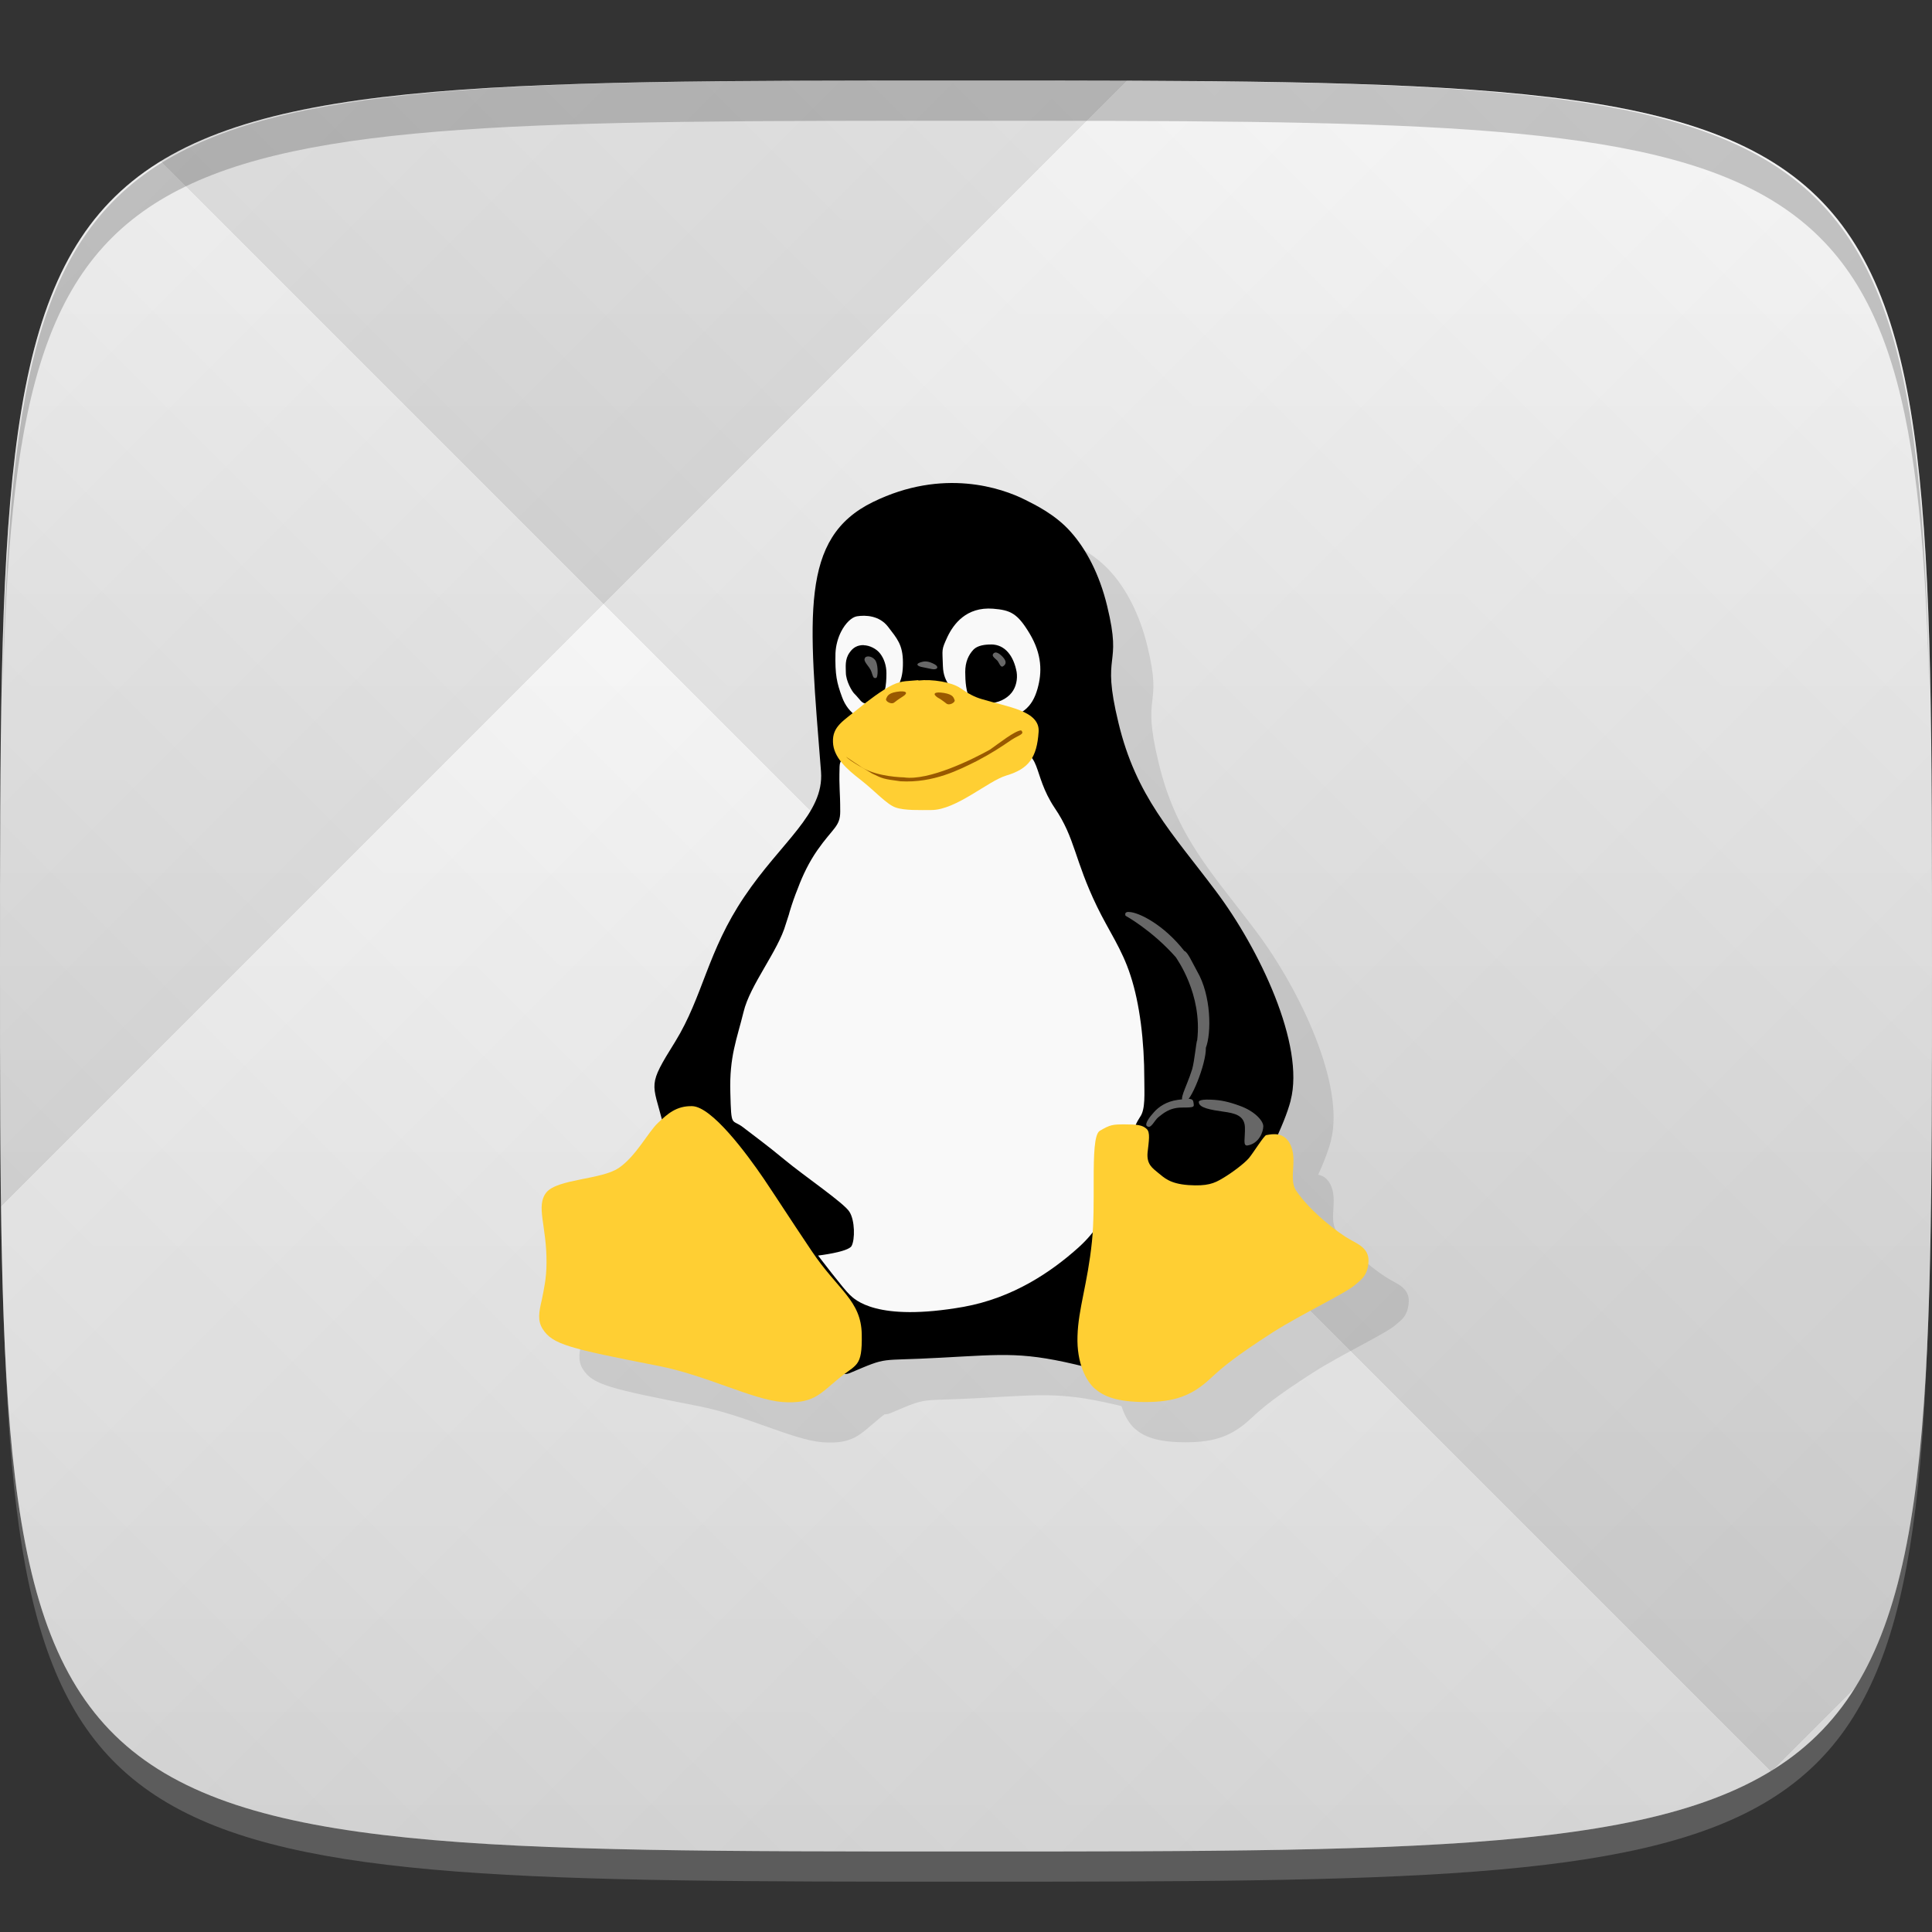<?xml version="1.0" encoding="UTF-8" standalone="no"?>
<!-- Created with Inkscape (http://www.inkscape.org/) -->

<svg
   xmlns:dc="http://purl.org/dc/elements/1.1/"
   xmlns:cc="http://creativecommons.org/ns#"
   xmlns:rdf="http://www.w3.org/1999/02/22-rdf-syntax-ns#"
   xmlns:svg="http://www.w3.org/2000/svg"
   xmlns="http://www.w3.org/2000/svg"
   xmlns:xlink="http://www.w3.org/1999/xlink"
   xmlns:sodipodi="http://sodipodi.sourceforge.net/DTD/sodipodi-0.dtd"
   xmlns:inkscape="http://www.inkscape.org/namespaces/inkscape"
   width="48"
   height="48"
   id="svg2"
   version="1.1"
   inkscape:version="0.48.4 r9939"
   sodipodi:docname="distributor-logo-lfs.svg">
  <rect width="100%" height="100%" fill="#333333" stroke="none"/>
  <defs
     id="defs4">
    <linearGradient
       id="linearGradient3785">
      <stop
         style="stop-color:#e6e6e6;stop-opacity:1;"
         offset="0"
         id="stop3787" />
      <stop
         style="stop-color:#f9f9f9;stop-opacity:1;"
         offset="1"
         id="stop3789" />
    </linearGradient>
    <linearGradient
       id="linearGradient3779">
      <stop
         style="stop-color:#000000;stop-opacity:1;"
         offset="0"
         id="stop3781" />
      <stop
         style="stop-color:#ffffff;stop-opacity:1;"
         offset="1"
         id="stop3783" />
    </linearGradient>
    <linearGradient
       inkscape:collect="always"
       xlink:href="#linearGradient3779"
       id="linearGradient3792"
       gradientUnits="userSpaceOnUse"
       gradientTransform="translate(-40,0)"
       spreadMethod="repeat"
       x1="24"
       y1="1028.362"
       x2="45"
       y2="1007.362" />
    <linearGradient
       inkscape:collect="always"
       xlink:href="#linearGradient3779"
       id="linearGradient3794"
       gradientUnits="userSpaceOnUse"
       gradientTransform="translate(-40,0)"
       spreadMethod="repeat"
       x1="44"
       y1="1048.362"
       x2="15"
       y2="1019.362" />
    <linearGradient
       inkscape:collect="always"
       xlink:href="#linearGradient3785"
       id="linearGradient3791"
       x1="24"
       y1="1050.362"
       x2="24"
       y2="1006.362"
       gradientUnits="userSpaceOnUse" />
    <clipPath
       id="clipPath-417599645">
      <g
         id="g3075"
         transform="translate(0,-1004.362)">
        <path
           id="path3077"
           fill="#1890d0"
           transform="matrix(15.333,0,0,11.5,415,878.862)"
           d="m -24 13 c 0 1.105 -0.672 2 -1.5 2 -0.828 0 -1.5 -0.895 -1.5 -2 0 -1.105 0.672 -2 1.5 -2 0.828 0 1.5 0.895 1.5 2 z" />
      </g>
    </clipPath>
    <clipPath
       id="clipPath-405000798">
      <g
         id="g3070"
         transform="translate(0,-1004.362)">
        <path
           id="path3072"
           fill="#1890d0"
           transform="matrix(15.333,0,0,11.5,415,878.862)"
           d="m -24 13 c 0 1.105 -0.672 2 -1.5 2 -0.828 0 -1.5 -0.895 -1.5 -2 0 -1.105 0.672 -2 1.5 -2 0.828 0 1.5 0.895 1.5 2 z" />
      </g>
    </clipPath>
    <linearGradient
       gradientTransform="matrix(0,-1,1,0,-1.5e-6,48)"
       gradientUnits="userSpaceOnUse"
       x2="47"
       x1="1"
       id="linearGradient3764">
      <stop
         id="stop3065"
         stop-opacity="1"
         stop-color="#e4e4e4" />
      <stop
         id="stop3067"
         stop-opacity="1"
         stop-color="#eee"
         offset="1" />
    </linearGradient>
  </defs>
  <sodipodi:namedview
     id="base"
     pagecolor="#ffffff"
     bordercolor="#666666"
     borderopacity="1.0"
     inkscape:pageopacity="0.0"
     inkscape:pageshadow="2"
     inkscape:zoom="8.1906533"
     inkscape:cx="-5.6000024"
     inkscape:cy="31.090461"
     inkscape:document-units="px"
     inkscape:current-layer="layer1"
     showgrid="true"
     inkscape:snap-bbox="true"
     inkscape:window-width="1301"
     inkscape:window-height="744"
     inkscape:window-x="65"
     inkscape:window-y="24"
     inkscape:window-maximized="1"
     inkscape:object-nodes="true"
     inkscape:snap-nodes="false">
    <inkscape:grid
       type="xygrid"
       id="grid3003"
       empspacing="6"
       visible="true"
       enabled="true"
       snapvisiblegridlinesonly="true" />
  </sodipodi:namedview>
  <g
     inkscape:label="Layer 1"
     inkscape:groupmode="layer"
     id="layer1"
     transform="translate(0,-1004.362)">
    <path
       id="path3788"
       d="m 24,1051.112 c -21.272,0 -23.663,-0.089 -23.938,-15.406 0.328,14.403 2.938,14.406 23.938,14.406 21,0 23.609,0 23.938,-14.406 -0.275,15.317 -2.666,15.406 -23.938,15.406 z"
       style="opacity:0.2;fill:#ffffff;fill-opacity:1;stroke:none"
       inkscape:connector-curvature="0" />
    <path
       style="fill:url(#linearGradient3791);fill-opacity:1;stroke:none"
       d="m 24,1006.362 c -24,0 -24,0 -24,22 0,22 0,22 24,22 24,0 24,0 24,-22 0,-22 0,-22 -24,-22 z"
       id="path3757"
       inkscape:connector-curvature="0"
       sodipodi:nodetypes="zzzzz" />
    <g
       id="g3788"
       transform="translate(40,0)">
      <path
         style="opacity:0.08;fill:url(#linearGradient3792);fill-opacity:1;stroke:none"
         d="m -16,1006.362 c -24,0 -24,0 -24,22 0,22 0,22 24,22 24,0 24,0 24,-22 0,-22 0,-22 -24,-22 z"
         id="path3777"
         inkscape:connector-curvature="0"
         sodipodi:nodetypes="zzzzz" />
      <path
         sodipodi:nodetypes="zzzzz"
         inkscape:connector-curvature="0"
         id="path3787"
         d="m -16,1006.362 c -24,0 -24,0 -24,22 0,22 0,22 24,22 24,0 24,0 24,-22 0,-22 0,-22 -24,-22 z"
         style="opacity:0.08;fill:url(#linearGradient3794);fill-opacity:1;stroke:none" />
    </g>
    <g
       id="g3813"
       transform="translate(-47.998,993.362)" />
    <path
       style="fill:#000000;fill-opacity:1;stroke:none;opacity:0.2"
       d="M 24 2 C 2.728 2 0.337 2.089 0.062 17.406 C 0.391 3.003 3 3 24 3 C 45 3 47.609 3.003 47.938 17.406 C 47.663 2.089 45.272 2 24 2 z "
       transform="translate(0,1004.362)"
       id="path3770" />
    <g
       id="g3056"
       transform="translate(-76.951,1000.474)" />
    <g
       id="g3056-1"
       transform="translate(-68.998,1001.362)" />
    <g
       id="g3091"
       transform="translate(-66.998,1000.362)" />
    <g
       id="g3093"
       transform="translate(-0.973,1004.363)">
      <g
         clip-path="url(#clipPath-405000798)"
         id="g3095">
        <g
           transform="translate(1,1)"
           id="g3097">
          <g
             style="opacity:0.1"
             id="g3099">
            <!-- color: #eeeeee -->
            <g
               id="g3101">
              <use
                 height="1"
                 width="1"
                 y="0"
                 x="0"
                 xlink:href="#SVGCleanerId_0"
                 id="use3103" />
              <path
                 style="fill:#000000;fill-opacity:1;fill-rule:nonzero;stroke:none"
                 inkscape:connector-curvature="0"
                 d="m 22.695,17.859 c 0.285,-0.105 0.238,-0.121 0.43,-0.512 0.152,-0.301 0.285,-0.43 0.281,-0.887 0,-0.445 -0.148,-0.598 -0.371,-0.891 -0.215,-0.277 -0.555,-0.293 -0.773,-0.258 -0.125,0.02 -0.285,0.168 -0.395,0.387 -0.074,0.148 -0.129,0.336 -0.137,0.531 -0.012,0.531 0.031,0.73 0.164,1.09 0.152,0.422 0.523,0.641 0.801,0.539 m 0,0"
                 id="path3105" />
              <use
                 height="1"
                 width="1"
                 y="0"
                 x="0"
                 xlink:href="#SVGCleanerId_1"
                 id="use3107" />
              <path
                 style="fill:#000000;fill-opacity:1;fill-rule:nonzero;stroke:none"
                 inkscape:connector-curvature="0"
                 d="m 25.652,17.895 c 0.719,-0.07 0.969,-0.332 1.098,-0.785 0.113,-0.402 0.117,-0.848 -0.199,-1.375 -0.301,-0.5 -0.473,-0.578 -0.906,-0.613 -0.668,-0.051 -0.984,0.387 -1.133,0.699 -0.156,0.34 -0.125,0.293 -0.113,0.723 0.012,0.453 0.281,0.578 0.445,0.863 0.168,0.273 0.727,0.496 0.805,0.492 m 0.004,-0.004"
                 id="path3109" />
              <use
                 height="1"
                 width="1"
                 y="0"
                 x="0"
                 xlink:href="#SVGCleanerId_2"
                 id="use3111" />
              <path
                 style="fill:#000000;fill-opacity:1;fill-rule:nonzero;stroke:none"
                 inkscape:connector-curvature="0"
                 d="m 25.672,16.223 c 0.039,-0.035 0.121,0 0.207,0.09 0.098,0.102 0.102,0.18 0.023,0.234 -0.07,0.059 -0.105,-0.086 -0.152,-0.137 -0.086,-0.082 -0.156,-0.121 -0.082,-0.188 m 0.004,0"
                 id="path3113" />
              <path
                 style="fill:#000000;fill-opacity:1;fill-rule:nonzero;stroke:none"
                 inkscape:connector-curvature="0"
                 d="m 22.465,16.34 c 0.043,-0.063 0.207,-0.035 0.27,0.09 0.059,0.125 0.051,0.398 0.008,0.41 -0.109,0.035 -0.074,-0.117 -0.172,-0.25 -0.094,-0.129 -0.148,-0.188 -0.105,-0.25 m 0,0"
                 id="path3115" />
              <path
                 style="fill:#000000;fill-opacity:1;fill-rule:nonzero;stroke:none"
                 inkscape:connector-curvature="0"
                 d="m 23.875,16.445 c 0.086,-0.023 0.168,-0.02 0.313,0.055 0.129,0.07 0.07,0.152 -0.07,0.121 -0.133,-0.027 -0.105,-0.023 -0.207,-0.043 -0.172,-0.027 -0.199,-0.094 -0.035,-0.133 m 0,0"
                 id="path3117" />
              <path
                 style="fill:#000000;fill-opacity:1;fill-rule:nonzero;stroke:none"
                 inkscape:connector-curvature="0"
                 d="M 23.461,19.977 C 22.84,20 21.859,18.368 21.832,19.047 c -0.016,0.574 0.016,0.563 0.016,1.117 0,0.371 -0.18,0.402 -0.57,0.961 -0.203,0.293 -0.359,0.613 -0.48,0.938 -0.078,0.191 -0.148,0.391 -0.207,0.59 -0.023,0.098 -0.066,0.203 -0.094,0.301 -0.191,0.676 -0.891,1.512 -1.051,2.188 -0.164,0.672 -0.355,1.102 -0.328,2 0.023,0.902 0.031,0.641 0.32,0.867 0.289,0.223 0.582,0.434 1.035,0.809 0.48,0.398 1.469,1.07 1.602,1.285 0.141,0.215 0.141,0.695 0.055,0.852 -0.086,0.152 -0.832,0.238 -0.832,0.238 0,0 0.652,0.855 0.785,0.973 0.125,0.117 0.66,0.684 2.832,0.301 1.227,-0.223 2.172,-0.863 2.859,-1.48 0.887,-0.816 0.438,-1.047 0.551,-1.453 0.168,-0.59 0.711,-0.809 0.832,-1.473 0.016,-0.094 0.047,-0.164 0.141,-0.313 0.137,-0.188 0.105,-0.586 0.105,-0.938 0,-0.938 -0.113,-1.879 -0.344,-2.578 -0.211,-0.656 -0.543,-1.113 -0.828,-1.703 -0.57,-1.176 -0.543,-1.707 -1.055,-2.457 -0.578,-0.867 -0.293,-1.445 -1.066,-1.41 -0.961,0.051 -1.738,1.289 -2.648,1.324 m 0,0"
                 id="path3119" />
              <path
                 style="fill:#000000;fill-opacity:1;fill-rule:nonzero;stroke:none"
                 inkscape:connector-curvature="0"
                 d="m 23.789,16.906 c 0.348,-0.039 0.828,0.039 1.047,0.191 0.203,0.141 0.348,0.219 0.535,0.273 0.621,0.191 1.445,0.285 1.406,0.813 -0.043,0.633 -0.238,0.914 -0.797,1.082 -0.449,0.129 -1.25,0.859 -1.867,0.859 -0.277,0 -0.664,0.016 -0.887,-0.063 -0.215,-0.07 -0.516,-0.41 -0.867,-0.684 -0.355,-0.273 -0.68,-0.566 -0.691,-0.941 -0.016,-0.395 0.262,-0.527 0.652,-0.848 0.203,-0.168 0.578,-0.453 0.832,-0.574 0.238,-0.113 0.391,-0.09 0.637,-0.117 m 0,0"
                 id="path3121" />
              <path
                 style="fill:#000000;fill-opacity:1;fill-rule:nonzero;stroke:none"
                 inkscape:connector-curvature="0"
                 d="m 22.988,17.371 c -0.02,0.047 0.129,0.145 0.207,0.078 0.082,-0.066 0.176,-0.125 0.207,-0.145 0.145,-0.09 0.094,-0.156 -0.152,-0.117 -0.238,0.039 -0.238,0.133 -0.266,0.184 m 0.004,0"
                 id="path3123" />
              <path
                 style="fill:#000000;fill-opacity:1;fill-rule:nonzero;stroke:none"
                 inkscape:connector-curvature="0"
                 d="m 32.969,28.332 c 0.297,0.402 -0.008,0.93 0.207,1.25 0.355,0.527 1.063,1.063 1.336,1.211 0.195,0.113 0.473,0.219 0.461,0.543 -0.016,0.375 -0.211,0.473 -0.32,0.574 -0.219,0.207 -1.324,0.723 -2.059,1.191 -0.922,0.594 -1.242,0.859 -1.543,1.141 -0.469,0.441 -0.91,0.59 -1.621,0.59 -0.707,0 -1.031,-0.141 -1.246,-0.324 -0.219,-0.18 -0.465,-0.637 -0.441,-1.316 0.02,-0.68 0.25,-1.293 0.359,-2.348 0.047,-0.453 0.043,-1.012 0.043,-1.508 0,-0.629 0.012,-1.16 0.152,-1.242 0.258,-0.152 0.316,-0.16 0.621,-0.16 0.305,0 0.441,0.016 0.543,0.113 0.094,0.086 0.055,0.293 0.023,0.586 -0.027,0.293 0.121,0.387 0.266,0.508 0.148,0.117 0.281,0.266 0.746,0.301 0.469,0.031 0.641,-0.039 0.859,-0.172 0.219,-0.129 0.527,-0.359 0.645,-0.496 0.109,-0.129 0.383,-0.574 0.434,-0.574 0.043,0 0.359,-0.105 0.535,0.137 m 0,-0.004"
                 id="path3125" />
              <path
                 style="fill:#000000;fill-opacity:1;fill-rule:nonzero;stroke:none"
                 inkscape:connector-curvature="0"
                 d="m 16.34,29.02 c -0.426,0.289 -1.516,0.266 -1.793,0.605 -0.27,0.34 0.012,0.832 0.004,1.746 0,0.391 -0.07,0.684 -0.117,0.922 -0.07,0.301 -0.113,0.512 0.023,0.727 0.246,0.379 0.633,0.477 2.871,0.914 1.195,0.234 2.328,0.836 3.082,0.898 0.758,0.051 0.922,-0.188 1.383,-0.57 0.457,-0.387 0.605,-0.27 0.59,-1.113 -0.016,-0.844 -0.59,-1.094 -1.242,-2.066 -0.652,-0.973 -0.758,-1.152 -1.191,-1.797 -0.434,-0.637 -1.293,-1.793 -1.781,-1.805 -0.391,-0.008 -0.609,0.188 -0.855,0.422 -0.246,0.234 -0.543,0.828 -0.973,1.117 m 0,0"
                 id="path3127" />
              <path
                 style="fill:#000000;fill-opacity:1;fill-rule:nonzero;stroke:none"
                 inkscape:connector-curvature="0"
                 d="m 29.03,22.656 c -0.082,-0.004 -0.117,0.023 -0.094,0.094 0,0 0.656,0.359 1.25,1.031 0.016,0.035 0.664,0.906 0.531,2.063 -0.023,0.02 -0.066,0.512 -0.125,0.719 -0.156,0.492 -0.355,0.777 -0.191,0.813 0.148,0.035 0.543,-0.953 0.531,-1.344 0.141,-0.367 0.137,-1.301 -0.219,-1.906 -0.121,-0.219 -0.238,-0.484 -0.316,-0.5 -0.508,-0.652 -1.133,-0.965 -1.375,-0.969 m 0.004,0"
                 id="path3129" />
              <path
                 style="fill:#000000;fill-opacity:1;fill-rule:nonzero;stroke:none"
                 inkscape:connector-curvature="0"
                 d="m 29.465,27.973 c 0.102,0.094 0.188,-0.141 0.289,-0.219 0.098,-0.074 0.262,-0.238 0.582,-0.238 0.324,0 0.305,-0.012 0.289,-0.125 -0.012,-0.113 -0.105,-0.105 -0.391,-0.066 -0.285,0.039 -0.477,0.176 -0.59,0.305 -0.109,0.117 -0.234,0.289 -0.18,0.344 m 0,0"
                 id="path3131" />
              <path
                 style="fill:#000000;fill-opacity:1;fill-rule:nonzero;stroke:none"
                 inkscape:connector-curvature="0"
                 d="m 30.758,27.383 c 0,0.141 0.305,0.191 0.605,0.234 0.289,0.039 0.523,0.094 0.539,0.379 0.012,0.281 -0.063,0.484 0.07,0.461 0.285,-0.051 0.387,-0.34 0.387,-0.477 0,-0.133 -0.211,-0.375 -0.586,-0.508 -0.277,-0.102 -0.48,-0.145 -0.719,-0.152 -0.328,-0.016 -0.297,0.063 -0.297,0.063 m 0,0"
                 id="path3133" />
              <path
                 style="fill:#000000;fill-opacity:1;fill-rule:nonzero;stroke:none"
                 inkscape:connector-curvature="0"
                 d="m 21.988,18.797 c 0.133,0.086 0.137,0.098 0.328,0.219 0.309,0.234 0.852,0.289 1.117,0.297 0.613,0.09 1.707,-0.449 2.137,-0.691 0.219,-0.152 0.621,-0.473 0.773,-0.477 0.094,0.094 -0.043,0.109 -0.238,0.234 -0.258,0.176 -0.477,0.324 -0.871,0.531 -0.418,0.207 -1.063,0.547 -1.887,0.5 -0.434,-0.059 -0.438,-0.063 -0.703,-0.191 -0.16,-0.105 -0.523,-0.285 -0.656,-0.422 m 0,0"
                 id="path3135" />
              <path
                 style="fill:#000000;fill-opacity:1;fill-rule:nonzero;stroke:none"
                 inkscape:connector-curvature="0"
                 d="m 24.691,17.395 c 0.02,0.051 -0.129,0.145 -0.207,0.082 -0.082,-0.066 -0.176,-0.129 -0.211,-0.145 -0.145,-0.094 -0.09,-0.156 0.152,-0.117 0.242,0.039 0.242,0.129 0.266,0.18 m 0,0"
                 id="path3137" />
            </g>
          </g>
        </g>
      </g>
    </g>
    <g
       id="g3139"
       transform="translate(-0.973,1004.363)">
      <g
         clip-path="url(#clipPath-417599645)"
         id="g3141">
        <!-- color: #eeeeee -->
        <g
           id="g3143">
          <path
             style="fill:#000000;fill-opacity:1;fill-rule:nonzero;stroke:none"
             inkscape:connector-curvature="0"
             d="m 33.04,27.34 c -0.316,1.219 -1.91,3.762 -2.762,4.883 -0.848,1.125 -0.746,2.137 -2.313,1.742 -1.563,-0.391 -2,-0.32 -3.621,-0.234 -1.602,0.09 -1.258,-0.043 -2.262,0.383 -1,0.422 -4.363,-5.16 -4.637,-6.203 -0.266,-1.039 -0.395,-0.914 0.305,-2.035 0.691,-1.125 0.797,-2.238 1.715,-3.598 0.918,-1.367 1.984,-2.063 1.906,-3.105 -0.305,-3.871 -0.539,-5.809 1.293,-6.703 1.742,-0.852 3.203,-0.344 3.777,-0.055 0.25,0.125 0.758,0.371 1.133,0.797 0.375,0.418 0.715,1.047 0.906,1.844 0.391,1.598 -0.164,1.07 0.281,2.902 0.438,1.828 1.328,2.727 2.414,4.172 1.09,1.445 2.223,3.832 1.863,5.211 m 0,0"
             id="SVGCleanerId_0" />
          <path
             style="fill:#f9f9f9;fill-opacity:1;fill-rule:nonzero;stroke:none"
             inkscape:connector-curvature="0"
             d="m 22.695,17.859 c 0.285,-0.105 0.238,-0.121 0.43,-0.512 0.152,-0.301 0.285,-0.43 0.281,-0.887 0,-0.445 -0.148,-0.598 -0.371,-0.891 -0.215,-0.277 -0.555,-0.293 -0.773,-0.258 -0.125,0.02 -0.285,0.168 -0.395,0.387 -0.074,0.148 -0.129,0.336 -0.137,0.531 -0.012,0.531 0.031,0.73 0.164,1.09 0.152,0.422 0.523,0.641 0.801,0.539 m 0,0"
             id="path3146" />
          <path
             style="fill:#000000;fill-opacity:1;fill-rule:nonzero;stroke:none"
             inkscape:connector-curvature="0"
             d="m 22.43,16.03 c 0.141,0 0.32,0.086 0.41,0.207 0.094,0.121 0.156,0.293 0.156,0.488 0,0.285 -0.031,0.602 -0.215,0.699 -0.059,0.023 -0.184,0.059 -0.254,0.059 -0.16,0 -0.176,-0.102 -0.328,-0.25 -0.055,-0.051 -0.211,-0.313 -0.211,-0.527 0,-0.133 -0.031,-0.324 0.094,-0.496 0.086,-0.125 0.195,-0.184 0.348,-0.184 m 0,0.004"
             id="SVGCleanerId_1" />
          <path
             style="fill:#f9f9f9;fill-opacity:1;fill-rule:nonzero;stroke:none"
             inkscape:connector-curvature="0"
             d="m 25.652,17.895 c 0.719,-0.07 0.969,-0.332 1.098,-0.785 0.113,-0.402 0.117,-0.848 -0.199,-1.375 -0.301,-0.5 -0.473,-0.578 -0.906,-0.613 -0.668,-0.051 -0.984,0.387 -1.133,0.699 -0.156,0.34 -0.125,0.293 -0.113,0.723 0.012,0.453 0.281,0.578 0.445,0.863 0.168,0.273 0.727,0.496 0.805,0.492 m 0.004,-0.004"
             id="path3149" />
          <path
             style="fill:#000000;fill-opacity:1;fill-rule:nonzero;stroke:none"
             inkscape:connector-curvature="0"
             d="m 25.594,16.01 c 0.359,0 0.566,0.301 0.637,0.684 0.027,0.176 -0.012,0.375 -0.125,0.516 -0.129,0.164 -0.359,0.258 -0.543,0.258 -0.18,0 -0.375,0.027 -0.484,-0.105 -0.105,-0.141 -0.125,-0.445 -0.125,-0.668 0,-0.246 0.078,-0.422 0.207,-0.559 0.102,-0.102 0.281,-0.125 0.434,-0.125 m 0,0"
             id="SVGCleanerId_2" />
          <path
             style="fill:#676767;fill-opacity:1;fill-rule:nonzero;stroke:none"
             inkscape:connector-curvature="0"
             d="m 25.672,16.223 c 0.039,-0.035 0.121,0 0.207,0.09 0.098,0.102 0.102,0.18 0.023,0.234 -0.07,0.059 -0.105,-0.086 -0.152,-0.137 -0.086,-0.082 -0.156,-0.121 -0.082,-0.188 m 0.004,0"
             id="path3152" />
          <path
             style="fill:#676767;fill-opacity:1;fill-rule:nonzero;stroke:none"
             inkscape:connector-curvature="0"
             d="m 22.465,16.34 c 0.043,-0.063 0.207,-0.035 0.27,0.09 0.059,0.125 0.051,0.398 0.008,0.41 -0.109,0.035 -0.074,-0.117 -0.172,-0.25 -0.094,-0.129 -0.148,-0.188 -0.105,-0.25 m 0,0"
             id="path3154" />
          <path
             style="fill:#676767;fill-opacity:1;fill-rule:nonzero;stroke:none"
             inkscape:connector-curvature="0"
             d="m 23.875,16.445 c 0.086,-0.023 0.168,-0.02 0.313,0.055 0.129,0.07 0.07,0.152 -0.07,0.121 -0.133,-0.027 -0.105,-0.023 -0.207,-0.043 -0.172,-0.027 -0.199,-0.094 -0.035,-0.133 m 0,0"
             id="path3156" />
          <path
             style="fill:#f9f9f9;fill-opacity:1;fill-rule:nonzero;stroke:none"
             inkscape:connector-curvature="0"
             d="M 23.461,19.977 C 22.84,20 21.859,18.368 21.832,19.047 c -0.016,0.574 0.016,0.563 0.016,1.117 0,0.371 -0.18,0.402 -0.57,0.961 -0.203,0.293 -0.359,0.613 -0.48,0.938 -0.078,0.191 -0.148,0.391 -0.207,0.59 -0.023,0.098 -0.066,0.203 -0.094,0.301 -0.191,0.676 -0.891,1.512 -1.051,2.188 -0.164,0.672 -0.355,1.102 -0.328,2 0.023,0.902 0.031,0.641 0.32,0.867 0.289,0.223 0.582,0.434 1.035,0.809 0.48,0.398 1.469,1.07 1.602,1.285 0.141,0.215 0.141,0.695 0.055,0.852 -0.086,0.152 -0.832,0.238 -0.832,0.238 0,0 0.652,0.855 0.785,0.973 0.125,0.117 0.66,0.684 2.832,0.301 1.227,-0.223 2.172,-0.863 2.859,-1.48 0.887,-0.816 0.438,-1.047 0.551,-1.453 0.168,-0.59 0.711,-0.809 0.832,-1.473 0.016,-0.094 0.047,-0.164 0.141,-0.313 0.137,-0.188 0.105,-0.586 0.105,-0.938 0,-0.938 -0.113,-1.879 -0.344,-2.578 -0.211,-0.656 -0.543,-1.113 -0.828,-1.703 -0.57,-1.176 -0.543,-1.707 -1.055,-2.457 -0.578,-0.867 -0.293,-1.445 -1.066,-1.41 -0.961,0.051 -1.738,1.289 -2.648,1.324 m 0,0"
             id="path3158" />
          <path
             style="fill:#ffcf33;fill-opacity:1;fill-rule:nonzero;stroke:none"
             inkscape:connector-curvature="0"
             d="m 23.789,16.906 c 0.348,-0.039 0.828,0.039 1.047,0.191 0.203,0.141 0.348,0.219 0.535,0.273 0.621,0.191 1.445,0.285 1.406,0.813 -0.043,0.633 -0.238,0.914 -0.797,1.082 -0.449,0.129 -1.25,0.859 -1.867,0.859 -0.277,0 -0.664,0.016 -0.887,-0.063 -0.215,-0.07 -0.516,-0.41 -0.867,-0.684 -0.355,-0.273 -0.68,-0.566 -0.691,-0.941 -0.016,-0.395 0.262,-0.527 0.652,-0.848 0.203,-0.168 0.578,-0.453 0.832,-0.574 0.238,-0.113 0.391,-0.09 0.637,-0.117 m 0,0"
             id="path3160" />
          <path
             style="fill:#995900;fill-opacity:1;fill-rule:nonzero;stroke:none"
             inkscape:connector-curvature="0"
             d="m 22.988,17.371 c -0.02,0.047 0.129,0.145 0.207,0.078 0.082,-0.066 0.176,-0.125 0.207,-0.145 0.145,-0.09 0.094,-0.156 -0.152,-0.117 -0.238,0.039 -0.238,0.133 -0.266,0.184 m 0.004,0"
             id="path3162" />
          <path
             style="fill:#ffcf33;fill-opacity:1;fill-rule:nonzero;stroke:none"
             inkscape:connector-curvature="0"
             d="m 32.969,28.332 c 0.297,0.402 -0.008,0.93 0.207,1.25 0.355,0.527 1.063,1.063 1.336,1.211 0.195,0.113 0.473,0.219 0.461,0.543 -0.016,0.375 -0.211,0.473 -0.32,0.574 -0.219,0.207 -1.324,0.723 -2.059,1.191 -0.922,0.594 -1.242,0.859 -1.543,1.141 -0.469,0.441 -0.91,0.59 -1.621,0.59 -0.707,0 -1.031,-0.141 -1.246,-0.324 -0.219,-0.18 -0.465,-0.637 -0.441,-1.316 0.02,-0.68 0.25,-1.293 0.359,-2.348 0.047,-0.453 0.043,-1.012 0.043,-1.508 0,-0.629 0.012,-1.16 0.152,-1.242 0.258,-0.152 0.316,-0.16 0.621,-0.16 0.305,0 0.441,0.016 0.543,0.113 0.094,0.086 0.055,0.293 0.023,0.586 -0.027,0.293 0.121,0.387 0.266,0.508 0.148,0.117 0.281,0.266 0.746,0.301 0.469,0.031 0.641,-0.039 0.859,-0.172 0.219,-0.129 0.527,-0.359 0.645,-0.496 0.109,-0.129 0.383,-0.574 0.434,-0.574 0.043,0 0.359,-0.105 0.535,0.137 m 0,-0.004"
             id="path3164" />
          <path
             style="fill:#ffcf33;fill-opacity:1;fill-rule:nonzero;stroke:none"
             inkscape:connector-curvature="0"
             d="m 16.34,29.02 c -0.426,0.289 -1.516,0.266 -1.793,0.605 -0.27,0.34 0.012,0.832 0.004,1.746 0,0.391 -0.07,0.684 -0.117,0.922 -0.07,0.301 -0.113,0.512 0.023,0.727 0.246,0.379 0.633,0.477 2.871,0.914 1.195,0.234 2.328,0.836 3.082,0.898 0.758,0.051 0.922,-0.188 1.383,-0.57 0.457,-0.387 0.605,-0.27 0.59,-1.113 -0.016,-0.844 -0.59,-1.094 -1.242,-2.066 -0.652,-0.973 -0.758,-1.152 -1.191,-1.797 -0.434,-0.637 -1.293,-1.793 -1.781,-1.805 -0.391,-0.008 -0.609,0.188 -0.855,0.422 -0.246,0.234 -0.543,0.828 -0.973,1.117 m 0,0"
             id="path3166" />
          <path
             style="fill:#676767;fill-opacity:1;fill-rule:nonzero;stroke:none"
             inkscape:connector-curvature="0"
             d="m 29.03,22.656 c -0.082,-0.004 -0.117,0.023 -0.094,0.094 0,0 0.656,0.359 1.25,1.031 0.016,0.035 0.664,0.906 0.531,2.063 -0.023,0.02 -0.066,0.512 -0.125,0.719 -0.156,0.492 -0.355,0.777 -0.191,0.813 0.148,0.035 0.543,-0.953 0.531,-1.344 0.141,-0.367 0.137,-1.301 -0.219,-1.906 -0.121,-0.219 -0.238,-0.484 -0.316,-0.5 -0.508,-0.652 -1.133,-0.965 -1.375,-0.969 m 0.004,0"
             id="path3168" />
          <path
             style="fill:#676767;fill-opacity:1;fill-rule:nonzero;stroke:none"
             inkscape:connector-curvature="0"
             d="m 29.465,27.973 c 0.102,0.094 0.188,-0.141 0.289,-0.219 0.098,-0.074 0.262,-0.238 0.582,-0.238 0.324,0 0.305,-0.012 0.289,-0.125 -0.012,-0.113 -0.105,-0.105 -0.391,-0.066 -0.285,0.039 -0.477,0.176 -0.59,0.305 -0.109,0.117 -0.234,0.289 -0.18,0.344 m 0,0"
             id="path3170" />
          <path
             style="fill:#676767;fill-opacity:1;fill-rule:nonzero;stroke:none"
             inkscape:connector-curvature="0"
             d="m 30.758,27.383 c 0,0.141 0.305,0.191 0.605,0.234 0.289,0.039 0.523,0.094 0.539,0.379 0.012,0.281 -0.063,0.484 0.07,0.461 0.285,-0.051 0.387,-0.34 0.387,-0.477 0,-0.133 -0.211,-0.375 -0.586,-0.508 -0.277,-0.102 -0.48,-0.145 -0.719,-0.152 -0.328,-0.016 -0.297,0.063 -0.297,0.063 m 0,0"
             id="path3172" />
          <path
             style="fill:#995900;fill-opacity:1;fill-rule:nonzero;stroke:none"
             inkscape:connector-curvature="0"
             d="m 21.988,18.797 c 0.133,0.086 0.137,0.098 0.328,0.219 0.309,0.234 0.852,0.289 1.117,0.297 0.613,0.09 1.707,-0.449 2.137,-0.691 0.219,-0.152 0.621,-0.473 0.773,-0.477 0.094,0.094 -0.043,0.109 -0.238,0.234 -0.258,0.176 -0.477,0.324 -0.871,0.531 -0.418,0.207 -1.063,0.547 -1.887,0.5 -0.434,-0.059 -0.438,-0.063 -0.703,-0.191 -0.16,-0.105 -0.523,-0.285 -0.656,-0.422 m 0,0"
             id="path3174" />
          <path
             style="fill:#995900;fill-opacity:1;fill-rule:nonzero;stroke:none"
             inkscape:connector-curvature="0"
             d="m 24.691,17.395 c 0.02,0.051 -0.129,0.145 -0.207,0.082 -0.082,-0.066 -0.176,-0.129 -0.211,-0.145 -0.145,-0.094 -0.09,-0.156 0.152,-0.117 0.242,0.039 0.242,0.129 0.266,0.18 m 0,0"
             id="path3176" />
        </g>
      </g>
    </g>
  </g>
</svg>

